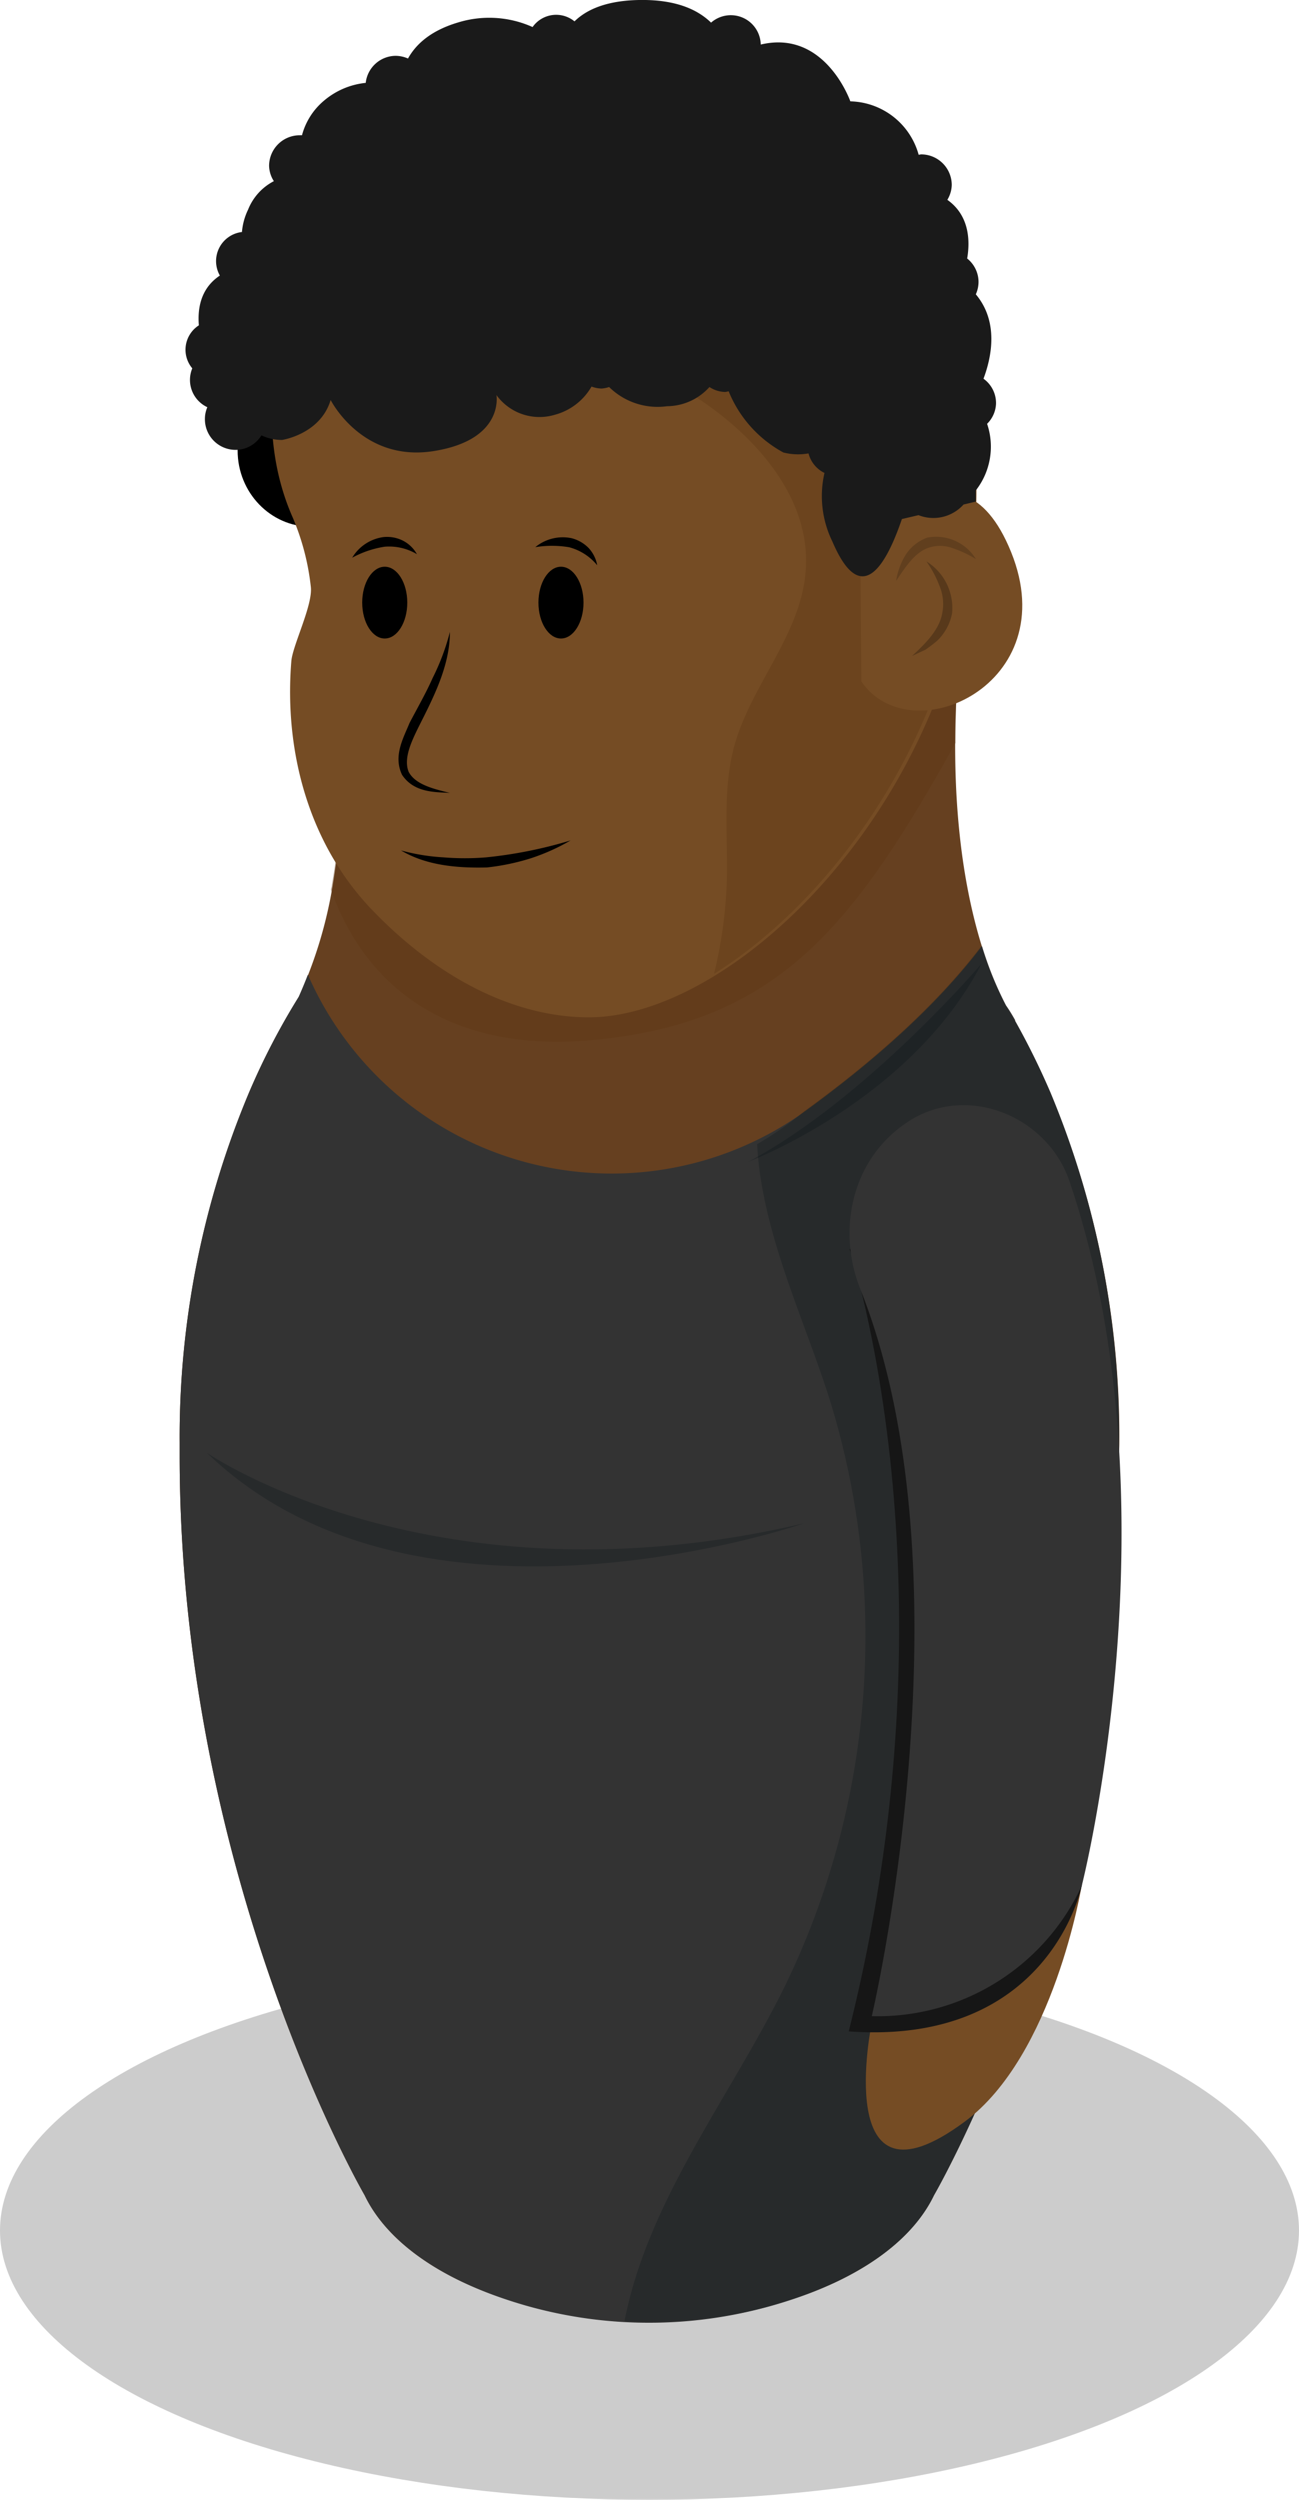 <svg xmlns="http://www.w3.org/2000/svg" viewBox="0 0 144.1 277.23"><defs><style>.cls-1{opacity:0.2;}.cls-2{fill:#664020;}.cls-3{opacity:0.4;}.cls-4{fill:#603813;}.cls-5{fill:#333;}.cls-6{opacity:0.25;}.cls-7{fill:#041015;}.cls-8{fill:#754c24;}.cls-9{fill:#161616;}.cls-10{opacity:0.17;}.cls-11{fill:#1a1a1a;}</style></defs><title>Recurso 122</title><g id="Capa_2" data-name="Capa 2"><g id="personajes_individuales" data-name="personajes individuales"><g class="cls-1"><ellipse cx="72.05" cy="247.36" rx="72.05" ry="29.87"/></g><path class="cls-2" d="M124.17,160a98.81,98.81,0,0,0-7.63-38.76h0a83.18,83.18,0,0,0-3.94-8h0l0-.08c-.31-.55-.63-1.08-1-1.61-2.25-4.21-7.36-16.68-5.06-40.26l-.05,0c.05-.69.12-1.39.12-2.09a34.56,34.56,0,0,0-69.11,0c0,.74,1.86,14.94-.73,29.78,0,0,0,0,0,0a48.61,48.61,0,0,1-3.65,11.63,77.86,77.86,0,0,0-5.51,10.6h0A98.59,98.59,0,0,0,19.93,160c0,.46,0,.93,0,1.38,0,0,0,0,0,.07,0,46.75,20.52,82,20.52,82h0c1.46,3.05,4.24,5.93,8.39,8.33,12.8,7.39,33.56,7.39,46.36,0,4.16-2.4,6.94-5.28,8.4-8.33h0s20.52-35.27,20.52-82c0,0,0,0,0,0C124.15,160.89,124.17,160.43,124.17,160Z"/><g class="cls-3"><path class="cls-4" d="M106,82.39a118,118,0,0,1,.58-11.94l-.05,0c.05-.7.12-1.39.12-2.09a34.56,34.56,0,1,0-69.11,0c0,.73,1.86,14.94-.73,29.78,0,0,0,0,0,0,0,.19-.07.33-.11.5,4,11.31,13.66,18,28.62,16.74C86.21,113.59,94.57,102.89,106,82.39Z"/></g><path class="cls-5" d="M116.54,121.19a83.18,83.18,0,0,0-3.94-8h0l0-.08c-.31-.55-.63-1.08-1-1.61a38.22,38.22,0,0,1-2.67-6.58c-5.17,6.81-12.3,13-19.64,18.33a36.77,36.77,0,0,1-55-14.85c0-.1-.09-.2-.14-.3-.36.93-.71,1.76-1,2.42a77.86,77.86,0,0,0-5.51,10.6h0A98.59,98.59,0,0,0,19.93,160c0,.46,0,.93,0,1.38,0,0,0,0,0,.07,0,46.75,20.52,82,20.52,82h0c2.39,5,8.32,9.52,18,12.27a49.89,49.89,0,0,0,26.91.05c9.87-2.74,15.84-7.3,18.25-12.32h0s20.52-35.27,20.52-82c0,0,0,0,0,0,0-.48,0-.94,0-1.42A98.81,98.81,0,0,0,116.54,121.19Z"/><g class="cls-6"><path class="cls-7" d="M108.9,106.85s-12.76,15-25.91,22C83,128.84,101,122.1,108.9,106.85Z"/></g><g class="cls-6"><path class="cls-7" d="M22.94,161.11s25.25,17.45,66.27,7.82C89.21,168.93,46.4,183.8,22.94,161.11Z"/></g><g class="cls-6"><path class="cls-7" d="M116.54,121.17a83.21,83.21,0,0,0-4-8h0l-.06-.07c-.3-.55-.63-1.08-.94-1.61a38.22,38.22,0,0,1-2.67-6.58c-5.17,6.8-12.3,13-19.65,18.33a39.73,39.73,0,0,1-5.23,3.65,36,36,0,0,0,.51,4.5c1.41,8.21,5,15.84,7.53,23.79A88.77,88.77,0,0,1,87,220.4c-6.09,12.3-15.11,23.59-17.72,37a49.91,49.91,0,0,0,16.09-1.63c9.87-2.74,15.85-7.3,18.25-12.32h0s20.53-35.27,20.53-82l0,0c0-.48,0-1,0-1.42A98.86,98.86,0,0,0,116.54,121.17Z"/></g><path class="cls-8" d="M96.71,224.31s-4.57,22,10.28,11c9.92-7.3,13-26.2,13-26.2Z"/><path class="cls-9" d="M118.62,209a23.62,23.62,0,0,1-20.06,13.18c2.43-7.81,10.81-39.73-.25-79.05,2.82-1.34-4.07-4.63-4.07-4.63s12.43,37-.09,86.78c22.26,1.6,25.83-16,25.88-16.28Z"/><path class="cls-5" d="M95.43,142.94c12.73,32,1.28,80.65,1.28,80.65A24.94,24.94,0,0,0,120,209.14s10.78-42.27-1.35-78.11c-2.43-7.18-11.12-10.79-17.59-6.84a14.35,14.35,0,0,0-2.77,2.22C94.1,130.73,93.19,137.33,95.43,142.94Z"/><ellipse cx="34.52" cy="49.96" rx="8.16" ry="8.46"/><path class="cls-8" d="M68.88,5C48.2,5,42.94,6.64,34.61,26.33c-4.19,9.88-6.48,21.26-2.13,31.08a27.09,27.09,0,0,1,2,7.67c.24,2-2,6.45-2.16,8.22-.83,10.14,2,20.4,9,27.65,7.16,7.45,15.67,11.87,24,11.87,17.1,0,43-26.16,43-58.43S97.55,5,68.88,5Z"/><path d="M44.48,94.31a22.46,22.46,0,0,0,4.72.77,28.73,28.73,0,0,0,4.73,0,49.09,49.09,0,0,0,9.37-1.88,22.61,22.61,0,0,1-4.47,2,25.16,25.16,0,0,1-4.81,1C50.76,96.28,47.32,96,44.48,94.31Z"/><ellipse cx="62.23" cy="66.83" rx="2.5" ry="3.98"/><path d="M59.38,60.68a4.81,4.81,0,0,1,4-1,4,4,0,0,1,1.93,1.11,3.79,3.79,0,0,1,.94,1.9,6,6,0,0,0-3.11-2A11.47,11.47,0,0,0,59.38,60.68Z"/><ellipse cx="42.68" cy="66.83" rx="2.5" ry="3.98"/><path d="M39.07,61.85a4.78,4.78,0,0,1,3.49-2.29,3.91,3.91,0,0,1,2.18.42,3.71,3.71,0,0,1,1.51,1.48,6,6,0,0,0-3.58-.83A11,11,0,0,0,39.07,61.85Z"/><path d="M49.91,70.08c0,3.82-1.88,7.36-3.51,10.61-.78,1.59-1.65,3.44-1.07,4.9.74,1.43,2.83,1.92,4.58,2.34-1.79-.09-4-.05-5.31-2-1-2.11.15-4.08.83-5.75.89-1.7,1.8-3.27,2.57-5A25.49,25.49,0,0,0,49.91,70.08Z"/><g class="cls-3"><path class="cls-4" d="M107.86,54.46c0-30.28-9.44-47.19-34.28-49.16C69,12.42,65.37,20.46,65.16,29.07a13.9,13.9,0,0,0,.67,5.17c1.62,4.39,6.29,6.7,10.3,9.12,7.24,4.39,14,11.69,13.23,20.13-.6,7-6.07,12.53-7.91,19.26-1.31,4.81-.7,9.91-.82,14.89A50.47,50.47,0,0,1,79.21,108C93.57,99,107.86,78.44,107.86,54.46Z"/></g><path class="cls-8" d="M95.44,61s10.8-14.45,16.73.24S101,83.58,95.55,75.57"/><g class="cls-10"><path d="M108.26,62a12.86,12.86,0,0,0-2.56-1.2,4,4,0,0,0-2.51-.11c-1.62.44-2.7,2.12-3.78,3.73a7.82,7.82,0,0,1,1-2.8,4.78,4.78,0,0,1,2.46-2A5.18,5.18,0,0,1,108.26,62Z"/></g><g class="cls-6"><path d="M102.77,62.26a6.07,6.07,0,0,1,2.84,5.79,5.73,5.73,0,0,1-1.64,3,15.42,15.42,0,0,1-1.31,1l-1.49.7c1.58-1.45,3.11-3,3.38-4.89a5.17,5.17,0,0,0-.32-2.86A12.23,12.23,0,0,0,102.77,62.26Z"/></g><path class="cls-11" d="M110.49,44.76A3.31,3.31,0,0,0,109.1,42c.92-2.45,1.69-6.33-.85-9.36a3.4,3.4,0,0,0,.3-1.39,3.33,3.33,0,0,0-1.26-2.58c.34-2,.24-4.78-2.2-6.51a3.32,3.32,0,0,0,.49-1.65,3.4,3.4,0,0,0-3.4-3.39,2.56,2.56,0,0,0-.27.05,8.05,8.05,0,0,0-7.58-5.93s-2.79-8-9.94-6.3a3.32,3.32,0,0,0-5.51-2.43C77.52,1.19,75.33.07,71.62,0,67.31-.07,65,1.12,63.73,2.37A3.2,3.2,0,0,0,59.08,3a11.73,11.73,0,0,0-8.26-.51c-3.21.95-4.77,2.57-5.56,4a3.47,3.47,0,0,0-1.37-.3,3.37,3.37,0,0,0-3.32,3,8.48,8.48,0,0,0-4.66,2A7.51,7.51,0,0,0,33.5,15a2.21,2.21,0,0,0-.25,0,3.4,3.4,0,0,0-3.4,3.39,3.25,3.25,0,0,0,.53,1.7,6.08,6.08,0,0,0-2.86,3.16,6.94,6.94,0,0,0-.68,2.48,3.25,3.25,0,0,0-2.45,4.83c-1.42.94-2.57,2.6-2.33,5.52a3.21,3.21,0,0,0-.73,4.77A3.34,3.34,0,0,0,23,45.16a3.29,3.29,0,0,0-.27,1.33,3.4,3.4,0,0,0,3.39,3.4A3.35,3.35,0,0,0,29,48.28a5.31,5.31,0,0,0,2.29.51s4.25-.63,5.39-4.43c0,0,3.47,6.91,11.39,5.67s7-6.22,7-6.22A5.9,5.9,0,0,0,61.54,46a6.7,6.7,0,0,0,4.08-3.13,3.42,3.42,0,0,0,1.11.22,3.39,3.39,0,0,0,.84-.17A7.67,7.67,0,0,0,74,45.05a6.38,6.38,0,0,0,4.7-2.13,3.29,3.29,0,0,0,1.74.55,2.45,2.45,0,0,0,.39-.08,13.49,13.49,0,0,0,6.07,6.79,6.55,6.55,0,0,0,2.79.1,3.33,3.33,0,0,0,1.77,2.17,11.46,11.46,0,0,0,.88,7.61c3.16,7.39,5.9,2.79,7.71-2.5l1.84-.43a4.5,4.5,0,0,0,5-1.18l1.35-.32s0-.45,0-1.23h0A7.88,7.88,0,0,0,109.5,47,3.29,3.29,0,0,0,110.49,44.76Z"/></g></g></svg>